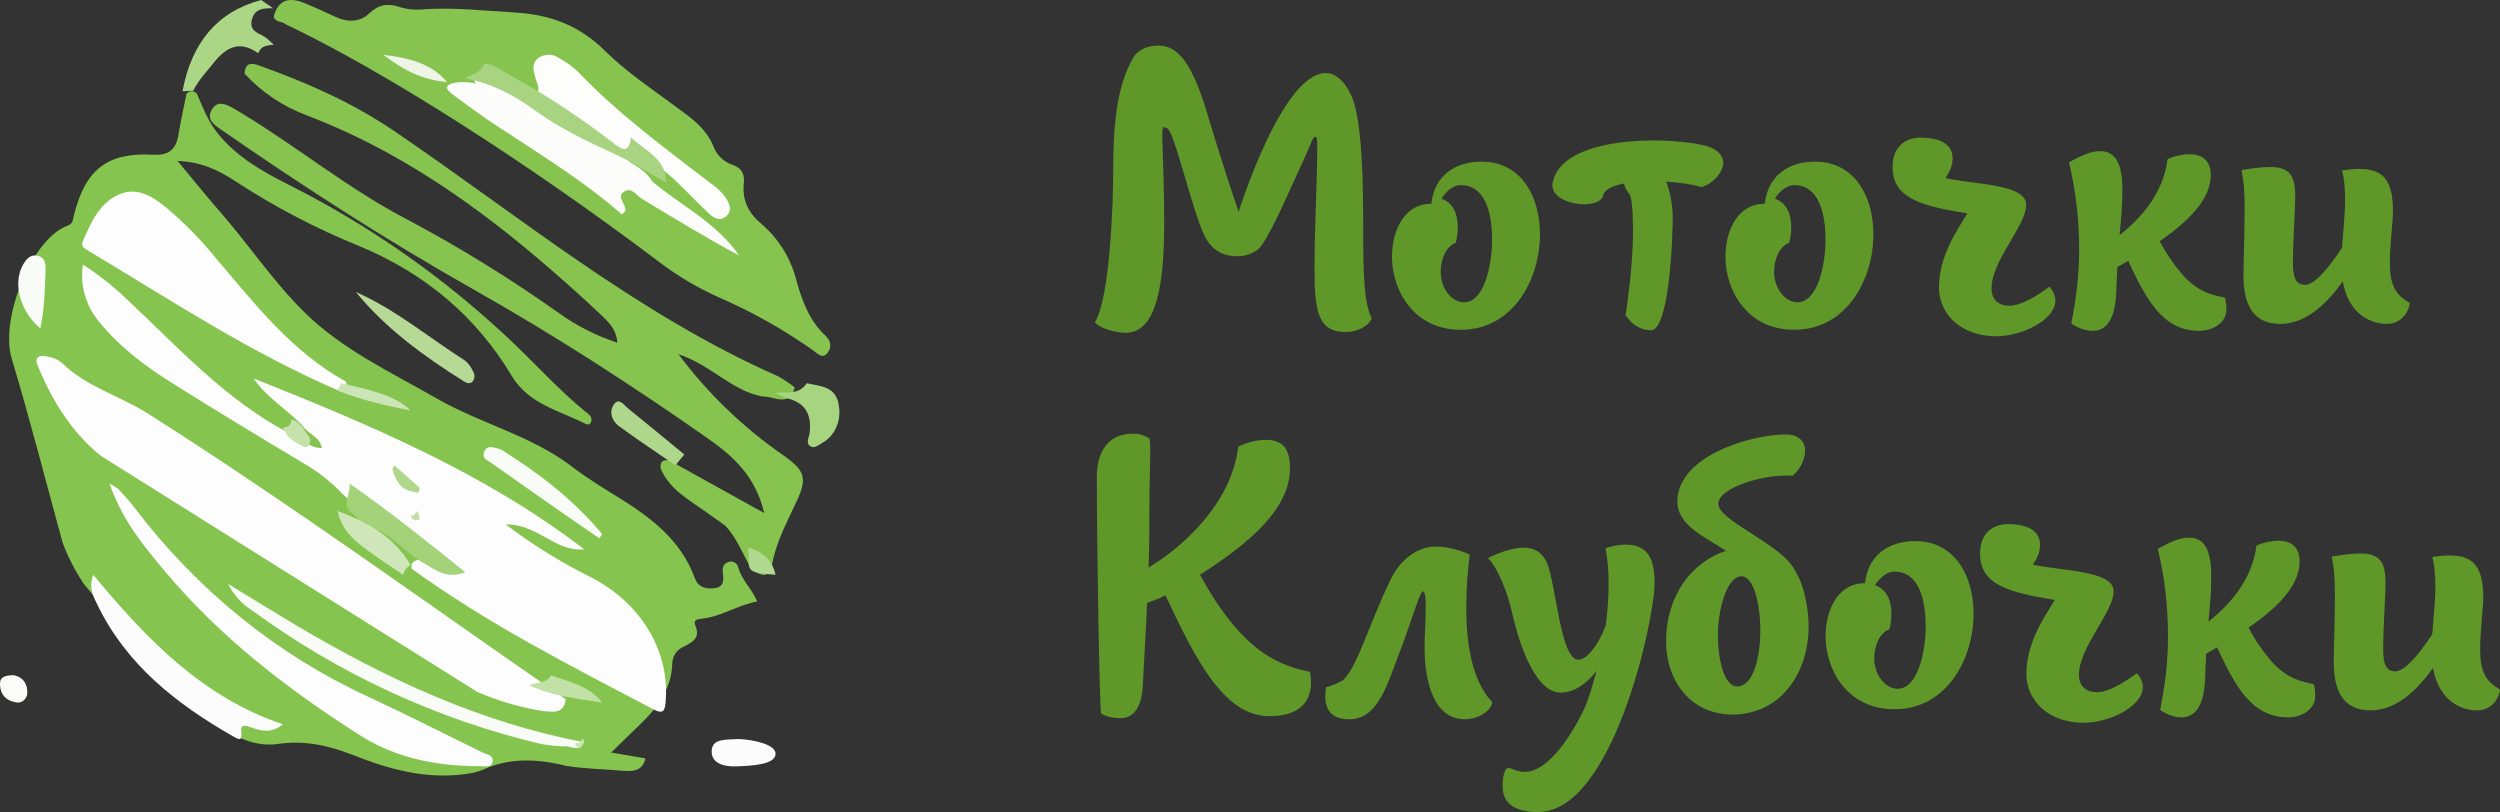 <?xml version="1.0" encoding="UTF-8"?>
<svg width="274px" height="89px" viewBox="0 0 274 89" version="1.1" xmlns="http://www.w3.org/2000/svg" xmlns:xlink="http://www.w3.org/1999/xlink">
    <rect x="0" y="0" width="274" height="89" fill="#333333" stroke="none"/>
    <!-- Generator: Sketch 53.2 (72643) - https://sketchapp.com -->
    <title>logo</title>
    <desc>Created with Sketch.</desc>
    <g id="Page-1" stroke="none" stroke-width="1" fill="none" fill-rule="evenodd">
        <g id="Главная-Итоговая" transform="translate(-149, -75)">
            <g id="header">
                <g id="head" transform="translate(149, 75)">
                    <g id="logo">
                        <path d="M123.372,36.474 C122.219,36.474 120.512,35.965 120,35.33 C121.664,32.661 122.006,22.198 122.006,18.725 C122.006,13.938 122.347,9.363 124.268,6.228 C124.438,5.932 125.207,5 126.914,5 C128.536,5 130.371,5.805 132.334,12.498 C133.956,17.962 135.748,23.215 135.748,23.215 C135.748,23.257 140.485,8.008 145.308,8.008 C146.161,8.008 147.186,8.558 148.082,10.422 C149.362,13.048 149.405,21.012 149.405,24.613 C149.405,30.374 149.49,33.127 150.344,34.906 C149.917,35.838 148.679,36.389 147.484,36.389 C144.497,36.389 144.07,34.144 144.07,29.654 C144.07,24.062 144.369,20.927 144.369,15.675 C144.369,15.251 144.326,14.997 144.155,14.997 C143.857,14.997 143.857,15.421 142.832,17.623 C140.997,21.605 138.863,26.604 137.839,27.366 C137.199,27.832 136.474,28.086 135.577,28.086 C133.956,28.086 132.761,27.324 132.035,25.884 C130.669,23.088 128.621,14.065 127.895,14.065 C127.853,14.065 127.725,13.938 127.597,13.938 C127.426,13.938 127.383,14.15 127.383,15.039 C127.469,17.877 127.597,21.139 127.597,24.274 C127.597,30.713 126.914,36.474 123.372,36.474 Z M162.379,17.716 C166.732,17.716 168.78,21.528 168.78,25.679 C168.78,30.593 165.878,36.058 160.245,36.142 C154.953,36.227 152.563,31.822 152.563,28.136 C152.563,25.086 154.057,22.333 156.788,22.333 L156.873,22.333 C157.215,19.241 159.477,17.716 162.379,17.716 Z M160.458,33.127 C162.678,33.127 163.531,29.061 163.531,26.265 C163.531,23.3 162.763,20.292 160.117,20.292 C159.093,20.292 158.367,21.182 157.983,21.775 C159.306,22.241 159.775,23.511 159.775,24.909 C159.775,25.502 159.69,26.053 159.562,26.604 C158.452,27.027 157.898,28.425 157.898,29.823 C157.898,31.475 159.007,33.127 160.458,33.127 Z M177.991,20.116 C176.742,20.355 175.855,20.771 175.723,21.39 C175.341,23.172 169.636,22.488 170.178,19.961 C171.234,15.03 181.851,14.888 186.596,15.889 C188.356,16.26 189.04,17.228 188.836,18.181 C188.668,18.968 187.815,20.087 186.5,20.503 C185.436,20.198 184.045,19.993 182.618,19.907 C183.089,21.138 183.33,22.616 183.33,23.9 C183.33,24.366 183.33,24.875 183.287,25.383 C183.287,26.507 182.903,36.2 180.94,36.2 C179.873,36.2 178.848,35.607 178.166,34.548 C178.294,33.743 178.976,28.983 178.976,25.552 C178.976,24.875 178.99,21.672 178.55,21.216 C178.267,20.923 178.08,20.535 177.991,20.116 Z M198.922,17.716 C203.276,17.716 205.324,21.528 205.324,25.679 C205.324,30.593 202.422,36.058 196.789,36.142 C191.497,36.227 189.107,31.822 189.107,28.136 C189.107,25.086 190.6,22.333 193.332,22.333 L193.417,22.333 C193.758,19.241 196.02,17.716 198.922,17.716 Z M197.002,33.127 C199.221,33.127 200.075,29.061 200.075,26.265 C200.075,23.3 199.307,20.292 196.661,20.292 C195.636,20.292 194.911,21.182 194.527,21.775 C195.85,22.241 196.319,23.511 196.319,24.909 C196.319,25.502 196.234,26.053 196.106,26.604 C194.996,27.027 194.441,28.425 194.441,29.823 C194.441,31.475 195.551,33.127 197.002,33.127 Z M224.587,31.433 C225.057,31.814 225.27,32.492 225.27,32.958 C225.27,35.033 221.642,36.855 218.783,36.855 C214.814,36.855 212.509,34.313 212.509,31.517 C212.509,27.959 214.643,25.036 215.625,23.384 C210.162,22.537 207.431,21.563 207.431,18.301 C207.431,15.971 208.924,15.082 210.546,15.082 C211.869,15.082 214.003,15.421 214.003,17.327 C214.003,18.089 213.79,18.64 213.235,19.53 C216.564,20.25 222.069,20.165 222.069,22.452 C222.069,24.74 218.271,28.552 218.271,31.602 C218.271,32.873 219.082,33.508 220.234,33.508 C221.472,33.508 223.179,32.492 224.587,31.433 Z M243.835,32.619 C244.005,33 244.005,33.635 244.005,33.974 C244.005,35.33 242.597,36.262 241.018,36.262 C236.964,36.262 235.171,32.661 233.251,28.595 L232.056,29.272 C232.013,30.12 231.97,31.094 231.928,32.238 C231.842,33.974 231.373,36.262 229.367,36.262 C228.471,36.262 227.617,35.88 227.02,35.457 C227.489,33 227.873,30.458 227.873,27.366 C227.873,24.189 227.532,21.012 226.764,17.793 C228.343,16.903 229.282,16.564 230.178,16.564 C231.885,16.564 232.611,17.962 232.611,20.758 C232.611,22.707 232.483,23.85 232.312,25.756 C234.574,24.02 237.134,21.139 237.561,17.454 C238.201,17.115 239.268,16.903 239.994,16.903 C241.231,16.903 242.298,17.496 242.298,19.148 C242.298,21.393 240.677,23.681 236.708,26.434 C237.262,27.536 238.073,28.764 239.098,29.992 C240.463,31.56 241.744,32.238 243.835,32.619 Z M261.93,28.806 C261.93,31.306 262.57,32.322 264.107,33.212 C263.979,34.228 263.21,35.499 261.546,35.499 C260.18,35.499 257.449,34.737 256.766,30.84 C255.102,33.212 252.754,35.499 249.938,35.499 C247.377,35.499 245.883,33.974 245.883,30.204 C245.883,28.764 246.011,25.841 246.011,22.876 C246.011,20.927 245.926,19.953 245.67,18.64 C246.737,18.47 247.804,18.301 248.828,18.301 C251.047,18.301 251.559,19.402 251.559,21.52 C251.559,22.961 251.303,26.392 251.303,28.764 C251.303,30.204 251.517,31.221 252.626,31.221 C253.181,31.221 254.376,30.67 256.681,27.154 C256.809,25.375 257.022,23.511 257.022,21.944 C257.022,20.758 256.937,19.53 256.681,18.682 C257.321,18.598 257.961,18.513 258.516,18.513 C260.906,18.513 262.271,19.402 262.271,23.13 C262.271,24.231 261.93,26.815 261.93,28.806 Z M143.558,73.623 C143.643,74.047 143.686,74.428 143.686,74.809 C143.686,76.927 142.406,78.495 139.12,78.495 C134.084,78.495 130.968,72.098 127.725,65.236 L127.17,65.533 L125.719,66.083 C125.548,69.98 125.335,73.284 125.249,75.148 C125.164,77.054 124.524,78.707 122.817,78.707 C121.878,78.707 121.152,78.495 120.683,78.198 C120.512,77.605 120.213,60.322 120.213,52.189 C120.213,49.436 121.536,47.53 124.14,47.53 C124.865,47.53 125.377,47.699 125.975,48.038 C126.188,48.97 125.975,51.3 125.975,56.086 L125.975,57.145 C125.975,58.84 125.932,60.534 125.89,62.186 C129.176,60.28 134.98,55.366 135.705,48.97 C136.602,48.504 137.711,48.207 138.735,48.207 C140.443,48.207 141.381,49.012 141.381,51.3 C141.381,54.773 138.821,58.374 131.523,62.991 C132.505,64.77 133.614,66.676 135.364,68.71 C137.583,71.336 140.144,72.988 143.558,73.623 Z M145.335,75.318 C146.103,75.148 146.957,74.682 147.127,74.598 C148.706,73.284 149.816,68.964 152.377,63.584 C153.529,61.169 155.492,59.899 157.327,59.899 C158.266,59.899 159.76,60.153 161.083,60.788 C160.87,62.483 160.699,64.558 160.699,66.634 C160.699,70.573 161.339,74.64 163.558,76.97 C163.388,78.029 161.851,78.834 160.571,78.834 C156.602,78.834 156.132,73.411 156.132,70.997 C156.132,69.514 156.26,68.413 156.26,66.21 C156.26,65.448 156.175,64.855 155.962,64.812 C155.578,64.855 154.767,67.989 153.23,71.929 C151.993,75.148 150.968,78.834 147.896,78.834 C145.847,78.834 145.25,77.69 145.25,76.334 C145.25,75.995 145.292,75.657 145.335,75.318 Z M178.181,59.687 C180.87,59.687 181.339,61.678 181.339,63.923 C181.339,67.947 176.773,89 168.579,89 C165.25,89 164.652,87.433 164.695,86.035 C164.695,85.23 164.866,84.171 165.335,84.171 C165.719,84.171 166.146,84.595 167.128,84.595 C170.585,84.595 173.956,77.224 173.999,76.758 C174.383,75.699 174.682,74.64 174.98,73.539 C173.956,74.852 172.59,75.911 171.054,75.911 C167.981,75.911 166.231,69.472 165.719,67.142 C165.207,64.855 164.098,62.101 163.073,61.169 C163.073,61.169 165.207,60.026 167,60.026 C168.067,60.026 169.005,60.449 169.56,61.72 C170.585,64.262 171.011,72.31 173.017,72.31 C173.785,72.31 175.066,70.955 175.919,68.71 L175.962,68.71 C176.175,67.185 176.303,65.617 176.303,64.008 C176.303,62.652 176.218,61.339 175.962,60.068 C176.901,59.814 177.498,59.687 178.181,59.687 Z M197.029,63.076 C197.797,64.474 198.224,66.846 198.224,68.71 C198.224,73.2 195.663,78.156 189.987,78.325 C185.122,78.325 182.604,74.428 182.604,70.319 C182.604,65.194 185.463,61.593 189.176,60.365 C186.829,58.84 183.842,57.569 183.842,54.985 C183.842,49.944 191.95,47.614 195.749,47.614 C197.157,47.614 197.84,48.419 197.84,49.393 C197.84,50.198 197.371,51.469 196.432,52.147 C193.615,51.893 188.323,53.375 188.323,55.239 C188.323,57.061 195.407,59.729 196.73,62.525 C196.816,62.737 196.944,62.906 197.029,63.076 Z M190.414,75.233 C192.121,75.233 192.932,72.141 192.932,69.091 C192.932,66.083 192.164,63.16 190.884,63.16 C189.176,63.16 188.28,67.057 188.28,69.557 C188.28,72.183 188.92,75.233 190.414,75.233 Z M209.902,59.306 C214.255,59.306 216.304,63.118 216.304,67.269 C216.304,72.183 213.402,77.648 207.768,77.732 C202.476,77.817 200.086,73.411 200.086,69.726 C200.086,66.676 201.58,63.923 204.311,63.923 L204.397,63.923 C204.738,60.831 207,59.306 209.902,59.306 Z M207.982,75.487 C210.201,75.487 211.054,71.421 211.054,68.625 C211.054,65.66 210.286,62.652 207.64,62.652 C206.616,62.652 205.891,63.542 205.506,64.135 C206.829,64.601 207.299,65.871 207.299,67.269 C207.299,67.862 207.214,68.413 207.085,68.964 C205.976,69.387 205.421,70.785 205.421,72.183 C205.421,73.835 206.531,75.487 207.982,75.487 Z M234.17,73.793 C234.64,74.174 234.853,74.852 234.853,75.318 C234.853,77.393 231.225,79.215 228.366,79.215 C224.397,79.215 222.092,76.673 222.092,73.877 C222.092,70.319 224.226,67.396 225.208,65.744 C219.745,64.897 217.014,63.923 217.014,60.661 C217.014,58.331 218.508,57.442 220.129,57.442 C221.452,57.442 223.586,57.781 223.586,59.687 C223.586,60.449 223.373,61 222.818,61.89 C226.147,62.61 231.652,62.525 231.652,64.812 C231.652,67.1 227.854,70.912 227.854,73.962 C227.854,75.233 228.665,75.868 229.817,75.868 C231.055,75.868 232.762,74.852 234.17,73.793 Z M253.573,74.979 C253.744,75.36 253.744,75.995 253.744,76.334 C253.744,77.69 252.335,78.622 250.756,78.622 C246.702,78.622 244.909,75.021 242.989,70.955 L241.794,71.632 C241.751,72.48 241.709,73.454 241.666,74.598 C241.581,76.334 241.111,78.622 239.105,78.622 C238.209,78.622 237.356,78.241 236.758,77.817 C237.227,75.36 237.612,72.818 237.612,69.726 C237.612,66.549 237.27,63.372 236.502,60.153 C238.081,59.263 239.02,58.924 239.916,58.924 C241.623,58.924 242.349,60.322 242.349,63.118 C242.349,65.067 242.221,66.21 242.05,68.116 C244.312,66.38 246.873,63.499 247.299,59.814 C247.94,59.475 249.006,59.263 249.732,59.263 C250.97,59.263 252.037,59.856 252.037,61.508 C252.037,63.753 250.415,66.041 246.446,68.794 C247.001,69.896 247.812,71.124 248.836,72.352 C250.201,73.92 251.482,74.598 253.573,74.979 Z M271.823,71.166 C271.823,73.666 272.464,74.682 274,75.572 C273.872,76.589 273.104,77.859 271.439,77.859 C270.074,77.859 267.342,77.097 266.659,73.2 C264.995,75.572 262.648,77.859 259.831,77.859 C257.27,77.859 255.777,76.334 255.777,72.564 C255.777,71.124 255.905,68.201 255.905,65.236 C255.905,63.287 255.819,62.313 255.563,61 C256.63,60.831 257.697,60.661 258.721,60.661 C260.941,60.661 261.453,61.762 261.453,63.88 C261.453,65.321 261.197,68.752 261.197,71.124 C261.197,72.564 261.41,73.581 262.52,73.581 C263.075,73.581 264.27,73.03 266.574,69.514 C266.702,67.735 266.916,65.871 266.916,64.304 C266.916,63.118 266.83,61.89 266.574,61.042 C267.214,60.958 267.854,60.873 268.409,60.873 C270.799,60.873 272.165,61.762 272.165,65.49 C272.165,66.592 271.823,69.175 271.823,71.166 Z" id="Моточки-Клубочки" fill="#5F9828"></path>
                        <g id="Логотип-вектор" transform="translate(46, 42.5) scale(-1, 1) translate(-46, -42.5) ">
                            <path d="M72.432,14.717 C72.69,16.339 73.44,17.051 75.185,16.956 C80.244,16.675 82.648,18.566 83.898,23.599 C84.012,24.063 83.992,24.514 84.582,24.725 C88.469,26.103 92.029,34.878 90.726,39.269 C88.715,45.962 86.986,52.741 85.135,59.483 C84.523,61.113 83.72,62.662 82.742,64.098 C80.952,66.089 79.621,68.411 78.101,70.596 C76.323,73.154 74.316,75.439 71.273,76.528 C70.711,76.726 66.672,82.293 61.511,81.532 C58.676,81.118 55.977,81.693 53.343,82.74 C49.32,84.334 45.216,85.468 40.829,84.81 C40.225,84.742 39.634,84.592 39.071,84.363 C36.06,82.976 32.992,83.187 29.891,83.949 C27.819,84.276 25.717,84.292 23.632,84.483 C22.657,84.569 21.543,84.483 21.269,83.121 L25.013,82.475 C23.911,81.403 22.964,80.464 22.002,79.549 C20.019,77.662 18.389,75.596 18.315,72.662 C18.283,71.879 17.803,71.186 17.086,70.886 C16.136,70.394 15.198,69.943 15.796,68.556 C16.038,67.997 15.616,67.857 15.165,67.815 C13.023,67.625 11.237,66.342 9,65.919 C9.614,64.529 10.688,63.577 11.073,62.244 C11.111,61.996 11.259,61.779 11.475,61.654 C11.691,61.529 11.952,61.51 12.183,61.603 C12.76,61.776 12.838,62.277 12.777,62.766 C12.679,63.593 12.625,64.314 13.694,64.463 C14.678,64.599 15.489,64.343 15.857,63.341 C17.377,59.202 20.621,56.752 24.156,54.558 C25.897,53.478 27.663,52.41 29.285,51.164 C33.754,47.741 39.26,46.454 44.061,43.714 C49.095,40.817 54.396,38.387 58.623,34.236 C62.06,30.859 64.723,26.823 67.885,23.21 C69.409,21.467 70.859,19.655 72.538,17.639 C69.958,17.73 67.963,18.682 66.132,19.911 C61.834,22.715 57.278,25.093 52.528,27.009 C45.515,29.944 39.874,34.58 35.933,41.169 C34.057,44.306 30.727,44.977 27.851,46.442 C27.548,46.595 27.29,46.508 27.204,46.21 C27.036,45.614 27.548,45.357 27.901,45.068 C30.821,42.671 33.34,39.848 36.093,37.257 C43.331,30.427 51.512,24.694 60.38,20.238 C63.248,18.785 66.042,17.209 68.131,14.626 C69.188,13.318 69.769,11.774 70.421,10.268 C70.562,10.097 70.771,9.998 70.992,10 C71.212,10.002 71.421,10.103 71.559,10.276 C71.854,11.758 72.194,13.227 72.432,14.717 Z" id="Path" fill="#85C44E"></path>
                            <path d="M4.894,42.466 C5.48,41.996 6.107,41.579 6.767,41.22 C22.178,34.411 35.073,23.684 48.851,14.324 C53.342,11.271 58.36,9.056 63.499,7.216 C64.379,6.871 65.123,6.801 65.193,8.072 C63.315,10.113 60.979,11.68 58.377,12.642 C48.154,16.539 39.389,22.749 31.226,29.895 C29.52,31.377 27.836,32.899 26.175,34.461 C25.344,35.254 24.447,36.06 24.339,37.56 C26.628,36.814 28.788,35.72 30.744,34.315 C36.044,30.553 41.58,27.135 47.319,24.083 C53.728,20.76 59.307,16.169 65.447,12.451 C65.8,12.235 66.153,12.014 66.514,11.815 C67.345,11.366 68.234,10.984 68.824,12.089 C69.331,13.053 68.654,13.593 67.923,14.1 C58.892,20.365 49.674,26.318 40.091,31.731 C31.317,36.683 22.851,42.151 14.543,47.967 C11.752,49.919 9.214,52.088 8.242,56.234 L18.66,50.451 C19.379,50.352 19.699,50.646 19.582,51.373 C18.594,53.692 16.45,54.788 14.56,56.159 C13.891,56.645 13.21,57.119 12.533,57.597 C11.166,59.005 10.576,60.895 9.525,62.499 C8.595,63.081 7.673,63.446 7.39,61.901 C6.941,59.408 5.753,57.235 4.707,54.988 C3.514,52.42 3.743,51.61 6.069,49.957 C10.502,46.898 14.41,43.139 17.638,38.827 C14.066,39.986 11.785,42.869 8.383,43.463 C7.141,43.397 5.517,44.71 4.894,42.466 Z" id="Path" fill="#86C34F"></path>
                            <path d="M60.721,2.645 C50.1,7.684 34.447,17.619 19.716,28.742 C17.692,30.273 15.508,31.565 13.205,32.597 C9.569,34.172 6.099,36.125 2.849,38.425 C2.371,38.773 1.844,39.39 1.289,38.656 C0.819,38.034 0.938,37.346 1.534,36.791 C3.27,35.171 4.079,33.012 4.7,30.787 C5.31,28.333 6.663,26.142 8.564,24.53 C9.908,23.418 10.672,21.986 10.48,20.142 C10.37,19.109 10.672,18.425 11.706,18.068 C12.636,17.766 13.391,17.06 13.773,16.137 C14.59,14.037 16.264,12.92 17.931,11.69 C20.582,9.737 23.352,7.881 25.693,5.572 C28.523,2.771 31.722,1.6 35.55,1.373 C38.875,1.184 42.18,0.793 45.521,1.016 C46.401,1.117 47.292,1.041 48.144,0.793 C49.455,0.323 50.497,0.479 51.51,1.453 C52.523,2.427 53.838,2.46 55.121,1.898 C56.306,1.377 57.47,0.798 58.675,0.315 C60.231,-0.307 61.498,-0.105 62,1.805 C61.828,2.49 61.109,2.292 60.721,2.645 Z" id="Path" fill="#86C44F"></path>
                            <path d="M62.071,0.904 L63.379,0 C68.254,1.302 71.017,4.747 72,10 L70.821,9.946 C70.237,8.748 69.333,7.835 68.533,6.826 C67.15,5.081 65.617,4.435 63.7,5.841 C63.388,4.982 62.679,4.977 62,4.91 C62.258,4.665 62.508,4.408 62.779,4.186 C63.45,3.644 64.7,3.553 64.408,2.22 C64.117,0.886 63.062,0.904 62.071,0.904 Z" id="Path" fill="#ABD686"></path>
                            <path d="M53,32 C49.688,36.047 45.548,39.035 41.192,41.777 C40.894,41.964 40.538,42.13 40.244,41.853 C39.947,41.53 39.918,41.035 40.174,40.676 C40.365,40.221 40.664,39.822 41.043,39.515 C45.001,36.999 48.628,33.934 53,32 Z" id="Path" fill="#B6DA96"></path>
                            <path d="M3.58,42 C4.471,43.346 5.815,42.898 7,43.064 C6.59,43.301 6.163,43.498 5.721,43.652 C3.82,44.127 2.981,45.343 3.278,47.52 C3.339,47.969 3.73,48.615 3.152,48.925 C2.708,49.167 2.256,48.768 1.845,48.521 C0.533,47.781 -0.194,46.192 0.045,44.589 C0.286,42.296 2.089,42.35 3.58,42 Z" id="Path" fill="#A6D47F"></path>
                            <path d="M17.977,51 L17,49.813 C19.043,48.133 21.076,46.443 23.132,44.79 C23.625,44.394 24.202,43.447 24.783,44.437 C25.302,45.319 24.805,46.229 24.176,46.694 C22.137,48.192 20.046,49.572 17.977,51 Z" id="Path" fill="#AFD78B"></path>
                            <path d="M7,63 C7.282,61.729 7.978,60.615 10,60 C10,60.336 9.954,60.674 9.963,61.017 C9.979,62.695 9.901,62.741 7,63 Z" id="Path" fill="#B0D88F"></path>
                            <path d="M46.863,62.345 C38.546,68.373 29.425,73 20.367,77.752 C19.252,78.335 19.119,77.83 19.044,76.875 C18.583,71.359 21.764,66.016 27.325,63.229 C30.579,61.602 33.674,59.676 36.57,57.478 C33.093,57.399 31.138,60.538 27.973,60.203 C38.907,51.813 51.484,46.557 64.198,41.479 C62.78,43.584 60.571,44.849 58.862,46.623 C58.317,47.55 56.982,47.789 56.712,49.104 C58.192,49.104 59.066,47.98 60.23,47.521 C67.221,43.898 72.416,38.122 78.039,32.854 C79.533,31.414 81.166,30.124 82.913,29 C83.248,31.244 82.604,33.523 81.141,35.265 C78.858,38.085 75.959,40.227 72.919,42.12 C68.249,45.056 63.516,47.909 58.779,50.746 C57.16,51.672 55.688,52.83 54.408,54.182 C51.937,56.663 48.681,57.966 45.853,59.913 C44.78,60.649 43.624,61.269 42.434,62.138 C43.844,62.303 44.838,61.311 46.044,61.311 C46.593,61.447 47.038,61.658 46.863,62.345 Z" id="Path" fill="#FDFDFD"></path>
                            <path d="M39.708,75.826 C37.4,76.827 34.982,77.535 32.508,77.933 C31.433,77.993 30.222,78.33 30,76.637 C45.208,66.132 60.17,55.243 75.759,45.346 C78.876,43.369 82.567,42.406 85.3,39.694 C85.69,39.39 86.149,39.192 86.633,39.12 C87.085,39.012 87.703,38.839 87.958,39.327 C88.1,39.595 87.849,40.139 87.686,40.519 C86.119,44.193 83.992,47.527 80.928,49.975" id="Path" fill="#FDFDFD"></path>
                            <path d="M54.106,41.813 C60.037,38.54 64.1,33.269 68.381,28.248 C70.014,26.237 71.835,24.386 73.82,22.719 C75.334,21.491 77.029,20.415 79.057,21.36 C81.183,22.351 82.037,24.442 82.927,26.439 C83.157,26.954 82.8,27.192 82.451,27.401 C73.286,32.896 64.347,38.797 54.459,43 C54.033,42.769 53.875,42.238 54.106,41.813 L54.106,41.813 Z" id="Path" fill="#FDFDFD"></path>
                            <path d="M80,53 C78.546,57.139 76.19,59.915 73.883,62.664 C67.766,69.952 60.407,75.568 52.632,80.537 C48.586,83.143 44.043,83.972 39.372,83.972 C38.867,83.972 38.118,84.181 38.01,83.455 C37.902,82.73 38.683,82.691 39.148,82.461 C43.334,80.406 47.496,78.291 51.714,76.328 C61.64,71.76 70.403,64.664 77.26,55.641 C77.813,54.92 78.434,54.255 79.039,53.586 C79.342,53.36 79.664,53.164 80,53 Z" id="Path" fill="#FCFDFC"></path>
                            <path d="M81.777,63 C82.319,64.492 81.752,65.373 81.357,66.216 C78.145,72.881 72.635,77.177 66.401,80.734 C65.817,81.067 65.422,81.274 65.561,80.174 C65.691,79.238 64.871,79.584 64.384,79.752 C63.299,80.132 62.24,80.389 61,79.385 C69.844,76.397 75.951,70.027 81.777,63 Z" id="Path" fill="#FBFCFB"></path>
                            <path d="M28,81.348 C39.337,79.187 49.658,74.402 59.557,68.524 C61.878,67.144 64.17,65.72 67,64 C66.4,65.198 65.489,66.203 64.368,66.906 C54.855,73.87 44.093,78.845 32.699,81.546 C31.852,81.692 30.996,81.779 30.137,81.806 C29.417,81.687 28.5,82.56 28,81.348 Z" id="Path" fill="#F9FBF7"></path>
                            <path d="M26,58.54 C29.19,54.699 33.004,51.844 37.018,49.297 C37.185,49.222 37.359,49.169 37.537,49.137 C38.081,48.96 38.694,48.833 38.945,49.559 C39.195,50.284 38.538,50.465 38.153,50.739 C35.538,52.592 32.916,54.433 30.286,56.263 C28.965,57.187 27.637,58.089 26.312,59 L26,58.54 Z" id="Path" fill="#F8FBF6"></path>
                            <path d="M45.811,61.566 C44.413,62.354 43.092,63.552 41,62.716 C45.333,59.232 49.424,55.952 53.695,53 C53.487,54.092 54.745,55.464 53.279,56.314 C52.672,57.218 51.786,57.551 50.948,57.904 C49.028,58.73 47.582,60.474 45.811,61.566 Z" id="Path" fill="#A3D279"></path>
                            <path d="M87.58,36 C87.107,33.803 87.09,31.782 87.007,29.743 C86.977,28.974 87.007,28.214 87.906,28.029 C88.718,27.862 89.162,28.442 89.53,29.11 C90.597,31.122 89.806,34.106 87.58,36 Z" id="Path" fill="#F9FBF6"></path>
                            <path d="M47,61.908 C49.04,58.522 51.986,57.179 55,56 C54.551,58.054 53.288,59.147 51.982,60.125 C50.677,61.103 49.208,62.049 47.818,63 C47.68,62.5 47.382,62.101 47,61.908 Z" id="Path" fill="#CEE6B9"></path>
                            <path d="M31.6,74 C32.076,74.944 33.2,74.732 34,75.098 C31.6,76.265 28.988,76.535 26,77 C27.564,75.039 29.724,74.746 31.6,74 Z" id="Path" fill="#C2E1A7"></path>
                            <path d="M54.61,42 L55,42.786 C52.562,43.815 49.806,44.428 47,45 C48.721,43.245 51.736,42.683 54.61,42 Z" id="Path" fill="#CCE5B7"></path>
                            <path d="M61,46.842 C60.52,48.049 59.665,48.516 58.773,48.914 C58.516,49.101 58.196,48.974 58.054,48.629 C57.945,48.337 58.004,47.981 58.195,47.779 C58.733,47.021 59.185,46.076 60.077,46 C60.158,46.755 60.568,46.842 61,46.842 Z" id="Path" fill="#C4E2AA"></path>
                            <path d="M28.243,81 C28.459,81.729 28.752,81.223 29,81.506 C28.737,82.138 28.384,82.166 28.112,81.577 C27.843,80.954 28.129,81.051 28.243,81 Z" id="Path" fill="#C8E4AF"></path>
                            <path d="M22.16,18.494 C22.598,18.233 23.083,18.037 23.092,17.295 C20.781,17.231 19.184,18.632 17.639,20.115 C16.514,21.195 15.451,22.331 14.304,23.397 C13.74,23.924 13.048,24.313 12.357,23.649 C11.665,22.985 12.125,22.198 12.514,21.603 C12.908,21.067 13.384,20.602 13.923,20.229 C19.026,16.32 24.212,12.52 28.703,7.814 C29.307,7.269 29.968,6.796 30.672,6.404 C31.343,5.897 32.24,5.864 32.943,6.322 C33.788,6.889 33.543,7.778 33.302,8.611 C33.132,9.183 32.707,9.819 33.263,10.295 C33.959,10.886 34.418,10.034 34.97,9.778 C36.094,9.256 37.206,8.702 38.344,8.212 C38.86,7.988 39.517,7.658 39.893,8.368 C40.27,9.078 39.561,9.412 39.175,9.824 C38.055,11.096 36.449,11.531 35.092,12.397 C31.547,14.649 28.002,16.888 24.707,19.534 C24.059,20.055 23.328,20.504 22.519,19.991 C22.002,19.625 21.556,19.163 22.16,18.494 Z" id="Path" fill="#FDFDFC"></path>
                            <path d="M42.113,9.06 C43.528,9.35 42.99,9.918 42.285,10.434 C40.707,11.587 39.137,12.759 37.497,13.831 C32.824,16.894 28.057,19.816 23.833,23.503 C23.629,23.277 23.498,23.197 23.474,23.1 C23.307,22.37 24.571,21.573 23.531,20.964 C22.744,20.505 22.23,21.44 21.627,21.802 C18.124,23.918 14.629,26.054 11,28 C13.426,24.462 17.272,22.58 20.456,19.94 C21.374,18.51 22.846,17.776 24.334,17.172 C28.456,15.484 32.39,13.38 36.074,10.894 C37.893,9.657 39.83,8.754 42.113,9.06 Z" id="Path" fill="#FCFDFB"></path>
                            <path d="M41,8.598 C38.159,9.115 35.67,10.419 33.342,12.117 C30.638,14.09 27.627,15.504 24.612,16.892 C22.682,17.79 20.884,18.954 19,20 C19,17.303 21.357,16.532 22.843,15.046 C23.067,17.032 24.007,16.283 24.885,15.588 C28.669,12.677 32.673,10.077 36.858,7.811 C37.513,7.447 38.138,6.964 38.929,7.002 C39.302,7.989 40.312,8.078 41,8.598 Z" id="Path" fill="#A8D481"></path>
                            <path d="M50,6 C47.779,7.654 45.958,8.699 43,9 C44.547,7.157 46.717,6.386 50,6 Z" id="Path" fill="#EEF5E7"></path>
                            <path d="M11.01,81 C12.439,81.083 13.903,80.917 13.995,82.24 C14.088,83.562 12.838,84.071 11.183,83.992 C9.529,83.914 7.006,83.802 7,82.612 C6.983,81.595 9.413,81.066 11.01,81 Z" id="Path" fill="#FBFCFB"></path>
                            <path d="M90.516,74 C91.361,74.033 92.035,74.12 91.999,75.025 C91.968,76.193 91.248,76.823 90.273,76.969 C89.942,77.056 89.593,76.958 89.34,76.708 C89.088,76.458 88.964,76.087 89.009,75.717 C89.073,74.616 89.784,74.136 90.516,74 Z" id="Path" fill="#FBFCFA"></path>
                            <path d="M46,53.465 L48.78,51 L49,51.396 C48.633,52.776 47.985,53.713 46.785,53.865 C46.477,53.903 46.075,54.32 46,53.465 Z" id="Path" fill="#B0D88C"></path>
                            <path d="M46.398,56 C46.539,56.61 46.779,56.444 47,56.546 C46.701,57.239 46.349,56.883 46,57 C46.017,56.234 46.244,56.215 46.398,56 Z" id="Path" fill="#C1E0A6"></path>
                        </g>
                    </g>
                </g>
            </g>
        </g>
    </g>
</svg>